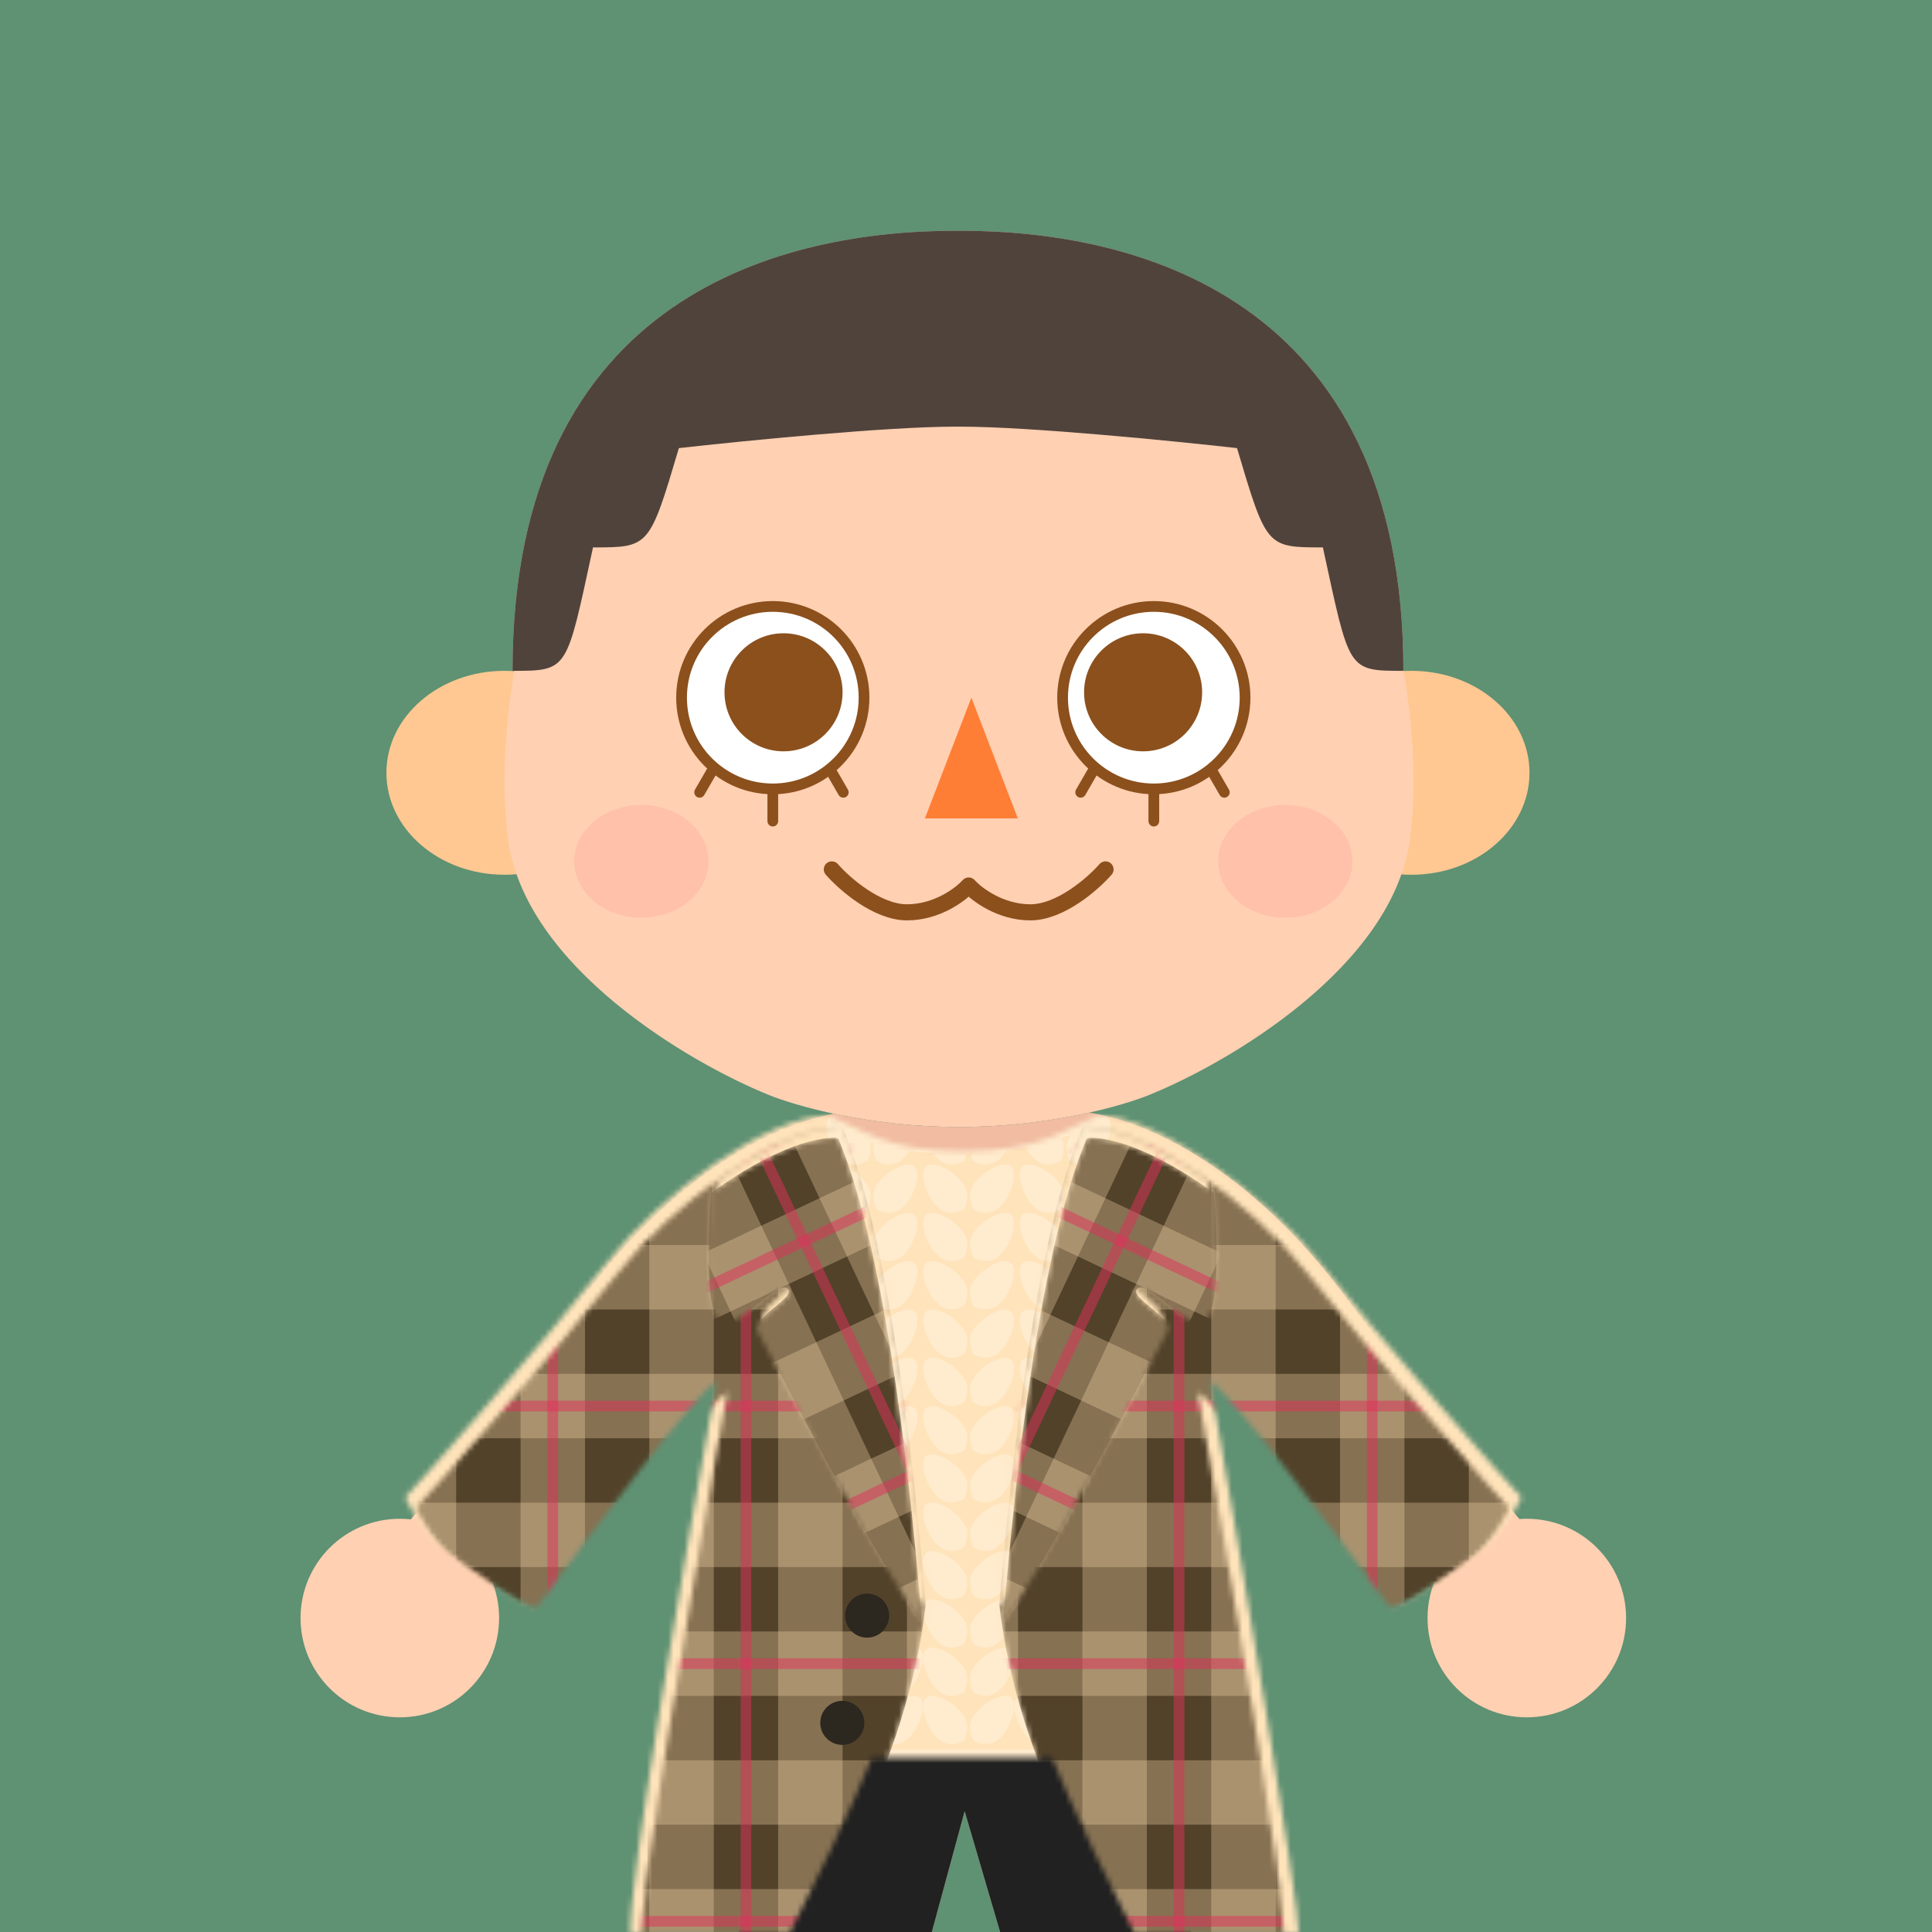 <svg width="360" height="360" viewBox="0 0 360 360" fill="none" xmlns="http://www.w3.org/2000/svg">
<g clip-path="url(#clip0_54_898)">
<rect width="360" height="360" fill="#5F9173"/>
<ellipse cx="94" cy="144" rx="22" ry="19" fill="#FFC892"/>
<ellipse cx="263" cy="144" rx="22" ry="19" fill="#FFC892"/>
<path fill-rule="evenodd" clip-rule="evenodd" d="M178 43C147 43 95.5 54.2 95.5 125C95.609 125 95.716 125 95.823 125C93.978 136.056 93.409 147.025 94.694 156.5C97.894 180.1 128.361 198 143.194 204C148.028 206 161.894 210 178.694 210C195.494 210 209.361 206 214.194 204C229.028 198 259.494 180.1 262.694 156.5C263.99 146.946 263.392 135.882 261.5 124.742C261.375 54.173 209.962 43 179 43H178Z" fill="#FFD0B2"/>
<path opacity="0.75" d="M95.5 125C95.5 54.2 147 43 178 43H179C210 43 261.5 54.2 261.5 125C251 125 251.5 125 246.5 102C236 102 236 102 230.5 83.5C218.667 82.167 191.8 79.5 179 79.5H178C165.2 79.5 138.333 82.167 126.5 83.5C121 102 121 102 110.5 102C105.5 125 106 125 95.5 125Z" fill="#161515"/>
<circle r="17" transform="matrix(1 0 0 -1 144 130)" fill="white" stroke="#8C501D" stroke-width="2"/>
<line x1="1" y1="-1" x2="6" y2="-1" transform="matrix(0 1 1 0 145 147)" stroke="#8C501D" stroke-width="2" stroke-linecap="round"/>
<line x1="1" y1="-1" x2="6" y2="-1" transform="matrix(0.5 0.866 0.866 -0.5 155 141.938)" stroke="#8C501D" stroke-width="2" stroke-linecap="round"/>
<line x1="132.866" y1="143.304" x2="130.366" y2="147.634" stroke="#8C501D" stroke-width="2" stroke-linecap="round"/>
<line x1="1" y1="-1" x2="6" y2="-1" transform="matrix(0 1 1 0 216 147)" stroke="#8C501D" stroke-width="2" stroke-linecap="round"/>
<line x1="1" y1="-1" x2="6" y2="-1" transform="matrix(0.5 0.866 0.866 -0.5 226 141.938)" stroke="#8C501D" stroke-width="2" stroke-linecap="round"/>
<line x1="203.866" y1="143.304" x2="201.366" y2="147.634" stroke="#8C501D" stroke-width="2" stroke-linecap="round"/>
<circle r="17" transform="matrix(1 0 0 -1 215 130)" fill="white" stroke="#8C501D" stroke-width="2"/>
<circle cx="146" cy="129" r="11" fill="#8C501D"/>
<circle cx="213" cy="129" r="11" fill="#8C501D"/>
<g opacity="0.7" filter="url(#filter0_f_54_898)">
<ellipse cx="119.5" cy="160.5" rx="12.5" ry="10.5" fill="#FFBAA5"/>
<ellipse cx="239.5" cy="160.5" rx="12.5" ry="10.5" fill="#FFBAA5"/>
</g>
<path d="M155 162C157.333 164.667 163.4 170 169 170C174.6 170 179 166.667 180.5 165C182 166.667 186.4 170 192 170C197.6 170 203.667 164.667 206 162" stroke="#8C501D" stroke-width="3" stroke-linecap="round" stroke-linejoin="round"/>
<path d="M181 130L189.66 152.5H172.34L181 130Z" fill="#FF7E36"/>
<path fill-rule="evenodd" clip-rule="evenodd" d="M155.353 207.521C144.473 209.609 126.11 218.194 108.5 242C93.571 262.182 83.833 274.609 76.545 283.112C75.874 283.038 75.191 283 74.5 283C64.283 283 56 291.283 56 301.5C56 311.717 64.283 320 74.5 320C84.717 320 93 311.717 93 301.5C93 298.965 92.49 296.549 91.567 294.348C105.418 280.375 125.52 260.542 137.853 253.5C133.649 267.573 123.181 325.514 137.853 360.5H173.5L179.75 337.5L186.5 360.5H221.647C236.319 325.514 225.851 267.573 221.647 253.5C233.409 260.216 253.274 279.603 267.588 293.989C266.567 296.285 266 298.826 266 301.5C266 311.717 274.283 320 284.5 320C294.717 320 303 311.717 303 301.5C303 291.283 294.717 283 284.5 283C284.035 283 283.574 283.017 283.118 283.051C275.383 274.008 265.073 261.025 251 242C232.741 217.317 213.672 208.997 202.975 207.316C196.493 208.76 188.048 210 178.694 210C169.786 210 161.702 208.875 155.353 207.521Z" fill="#FFD0B2"/>
<path fill-rule="evenodd" clip-rule="evenodd" d="M229.071 306.164C221.576 306.79 194.092 309 179.5 309C166.48 309 141.434 307.24 130.421 306.416C129.794 325.082 131.367 345.034 137.853 360.5H173.5L179.75 337.5L186.5 360.5H221.647C228.163 344.964 229.72 324.901 229.071 306.164Z" fill="#212121"/>
<g style="mix-blend-mode:hard-light" opacity="0.1" filter="url(#filter1_f_54_898)">
<path fill-rule="evenodd" clip-rule="evenodd" d="M210.094 209.12C209.12 214.652 206.646 223.035 205.476 227C205.054 228.429 204.749 230.949 204.395 233.872C203.51 241.173 202.321 250.985 198.25 252.584C192.549 254.822 186.083 256 179.5 256C172.917 256 166.451 254.822 160.75 252.584C155.049 250.346 153.5 237.5 153.5 228C153.5 222.367 151.733 217.428 150.295 213.408C149.756 211.901 149.263 210.523 148.927 209.285C151.272 208.462 153.43 207.89 155.353 207.521C161.702 208.875 169.786 210 178.694 210C188.048 210 196.493 208.76 202.975 207.316C205.054 207.642 207.45 208.22 210.094 209.12Z" fill="#700000"/>
</g>
<g clip-path="url(#clip1_54_898)">
<mask id="mask0_54_898" style="mask-type:alpha" maskUnits="userSpaceOnUse" x="75" y="207" width="209" height="154">
<path d="M113 235.382C123.121 222.5 143 207.882 154.5 207.882C160.667 210.382 165 214.5 179.5 214.5C194 214.5 198.333 210.382 204.5 207.882C216 207.882 236.665 223.5 246 235.382C257 249.382 281.5 277 283.5 279C282.5 281.167 279.6 286.2 276 289C272.4 291.8 261.5 299.5 259 299.5C249.167 286 228.7 258.7 225.5 257.5C231 289 242 353.7 242 360.5H211.5C208 353.667 200 337.5 196 327.5H162.5C158.5 337.5 150.5 353.667 147 360.5H117.5C116.7 352.9 127.833 288.667 133.5 257.5C130.3 258.7 109.833 286 100 299.5C97.5 299.5 86.6 291.8 83 289C79.4 286.2 76.5 281.167 75.5 279C77.5 277 102 249.382 113 235.382Z" fill="black"/>
</mask>
<g mask="url(#mask0_54_898)">
<rect x="72" y="197" width="213" height="163" fill="#FFE3BA"/>
<g filter="url(#filter2_f_54_898)">
<path d="M170.799 238.36C172.143 232.497 165.762 235.51 163.663 238.36C162.585 239.824 162.483 241 163.243 243.247C167.609 245.853 170.1 241.075 170.799 238.36Z" fill="#FFEBCD"/>
<path d="M161.321 238.36C159.222 235.51 152.841 232.497 154.184 238.36C154.884 241.075 157.375 245.853 161.741 243.247C162.5 241 162.399 239.824 161.321 238.36Z" fill="#FFEBCD"/>
<path d="M170.799 229.36C172.143 223.497 165.762 226.51 163.663 229.36C162.585 230.824 162.483 232 163.243 234.247C167.609 236.853 170.1 232.075 170.799 229.36Z" fill="#FFEBCD"/>
<path d="M161.321 229.36C159.222 226.51 152.841 223.497 154.184 229.36C154.884 232.075 157.375 236.853 161.741 234.247C162.5 232 162.399 230.824 161.321 229.36Z" fill="#FFEBCD"/>
<path d="M170.799 220.36C172.143 214.497 165.762 217.51 163.663 220.36C162.585 221.824 162.483 223 163.243 225.247C167.609 227.853 170.1 223.075 170.799 220.36Z" fill="#FFEBCD"/>
<path d="M161.321 220.36C159.222 217.51 152.841 214.497 154.184 220.36C154.884 223.075 157.375 227.853 161.741 225.247C162.5 223 162.399 221.824 161.321 220.36Z" fill="#FFEBCD"/>
<path d="M170.799 211.36C172.143 205.497 165.762 208.51 163.663 211.36C162.585 212.824 162.483 214 163.243 216.247C167.609 218.853 170.1 214.075 170.799 211.36Z" fill="#FFEBCD"/>
<path d="M161.321 211.36C159.222 208.51 152.841 205.497 154.184 211.36C154.884 214.075 157.375 218.853 161.741 216.247C162.5 214 162.399 212.824 161.321 211.36Z" fill="#FFEBCD"/>
<path d="M170.799 247.36C172.143 241.497 165.762 244.51 163.663 247.36C162.585 248.824 162.483 250 163.243 252.247C167.609 254.853 170.1 250.075 170.799 247.36Z" fill="#FFEBCD"/>
<path d="M161.321 247.36C159.222 244.51 152.841 241.497 154.184 247.36C154.884 250.075 157.375 254.853 161.741 252.247C162.5 250 162.399 248.824 161.321 247.36Z" fill="#FFEBCD"/>
<path d="M170.799 256.36C172.143 250.497 165.762 253.51 163.663 256.36C162.585 257.824 162.483 259 163.243 261.247C167.609 263.853 170.1 259.075 170.799 256.36Z" fill="#FFEBCD"/>
<path d="M161.321 256.36C159.222 253.51 152.841 250.497 154.184 256.36C154.884 259.075 157.375 263.853 161.741 261.247C162.5 259 162.399 257.824 161.321 256.36Z" fill="#FFEBCD"/>
<path d="M170.799 265.36C172.143 259.497 165.762 262.51 163.663 265.36C162.585 266.824 162.483 268 163.243 270.247C167.609 272.853 170.1 268.075 170.799 265.36Z" fill="#FFEBCD"/>
<path d="M161.321 265.36C159.222 262.51 152.841 259.497 154.184 265.36C154.884 268.075 157.375 272.853 161.741 270.247C162.5 268 162.399 266.824 161.321 265.36Z" fill="#FFEBCD"/>
<path d="M188.799 238.36C190.143 232.497 183.762 235.51 181.663 238.36C180.585 239.824 180.483 241 181.243 243.247C185.609 245.853 188.1 241.075 188.799 238.36Z" fill="#FFEBCD"/>
<path d="M179.321 238.36C177.222 235.51 170.841 232.497 172.184 238.36C172.884 241.075 175.375 245.853 179.741 243.247C180.5 241 180.399 239.824 179.321 238.36Z" fill="#FFEBCD"/>
<path d="M188.799 229.36C190.143 223.497 183.762 226.51 181.663 229.36C180.585 230.824 180.483 232 181.243 234.247C185.609 236.853 188.1 232.075 188.799 229.36Z" fill="#FFEBCD"/>
<path d="M179.321 229.36C177.222 226.51 170.841 223.497 172.184 229.36C172.884 232.075 175.375 236.853 179.741 234.247C180.5 232 180.399 230.824 179.321 229.36Z" fill="#FFEBCD"/>
<path d="M188.799 220.36C190.143 214.497 183.762 217.51 181.663 220.36C180.585 221.824 180.483 223 181.243 225.247C185.609 227.853 188.1 223.075 188.799 220.36Z" fill="#FFEBCD"/>
<path d="M179.321 220.36C177.222 217.51 170.841 214.497 172.184 220.36C172.884 223.075 175.375 227.853 179.741 225.247C180.5 223 180.399 221.824 179.321 220.36Z" fill="#FFEBCD"/>
<path d="M188.799 211.36C190.143 205.497 183.762 208.51 181.663 211.36C180.585 212.824 180.483 214 181.243 216.247C185.609 218.853 188.1 214.075 188.799 211.36Z" fill="#FFEBCD"/>
<path d="M179.321 211.36C177.222 208.51 170.841 205.497 172.184 211.36C172.884 214.075 175.375 218.853 179.741 216.247C180.5 214 180.399 212.824 179.321 211.36Z" fill="#FFEBCD"/>
<path d="M188.799 247.36C190.143 241.497 183.762 244.51 181.663 247.36C180.585 248.824 180.483 250 181.243 252.247C185.609 254.853 188.1 250.075 188.799 247.36Z" fill="#FFEBCD"/>
<path d="M179.321 247.36C177.222 244.51 170.841 241.497 172.184 247.36C172.884 250.075 175.375 254.853 179.741 252.247C180.5 250 180.399 248.824 179.321 247.36Z" fill="#FFEBCD"/>
<path d="M188.799 256.36C190.143 250.497 183.762 253.51 181.663 256.36C180.585 257.824 180.483 259 181.243 261.247C185.609 263.853 188.1 259.075 188.799 256.36Z" fill="#FFEBCD"/>
<path d="M179.321 256.36C177.222 253.51 170.841 250.497 172.184 256.36C172.884 259.075 175.375 263.853 179.741 261.247C180.5 259 180.399 257.824 179.321 256.36Z" fill="#FFEBCD"/>
<path d="M188.799 265.36C190.143 259.497 183.762 262.51 181.663 265.36C180.585 266.824 180.483 268 181.243 270.247C185.609 272.853 188.1 268.075 188.799 265.36Z" fill="#FFEBCD"/>
<path d="M179.321 265.36C177.222 262.51 170.841 259.497 172.184 265.36C172.884 268.075 175.375 272.853 179.741 270.247C180.5 268 180.399 266.824 179.321 265.36Z" fill="#FFEBCD"/>
<path d="M188.799 274.36C190.143 268.497 183.762 271.51 181.663 274.36C180.585 275.824 180.483 277 181.243 279.247C185.609 281.853 188.1 277.075 188.799 274.36Z" fill="#FFEBCD"/>
<path d="M179.321 274.36C177.222 271.51 170.841 268.497 172.184 274.36C172.884 277.075 175.375 281.853 179.741 279.247C180.5 277 180.399 275.824 179.321 274.36Z" fill="#FFEBCD"/>
<path d="M188.799 283.36C190.143 277.497 183.762 280.51 181.663 283.36C180.585 284.824 180.483 286 181.243 288.247C185.609 290.853 188.1 286.075 188.799 283.36Z" fill="#FFEBCD"/>
<path d="M179.321 283.36C177.222 280.51 170.841 277.497 172.184 283.36C172.884 286.075 175.375 290.853 179.741 288.247C180.5 286 180.399 284.824 179.321 283.36Z" fill="#FFEBCD"/>
<path d="M188.799 292.36C190.143 286.497 183.762 289.51 181.663 292.36C180.585 293.824 180.483 295 181.243 297.247C185.609 299.853 188.1 295.075 188.799 292.36Z" fill="#FFEBCD"/>
<path d="M179.321 292.36C177.222 289.51 170.841 286.497 172.184 292.36C172.884 295.075 175.375 299.853 179.741 297.247C180.5 295 180.399 293.824 179.321 292.36Z" fill="#FFEBCD"/>
<path d="M188.799 301.36C190.143 295.497 183.762 298.51 181.663 301.36C180.585 302.824 180.483 304 181.243 306.247C185.609 308.853 188.1 304.075 188.799 301.36Z" fill="#FFEBCD"/>
<path d="M179.321 301.36C177.222 298.51 170.841 295.497 172.184 301.36C172.884 304.075 175.375 308.853 179.741 306.247C180.5 304 180.399 302.824 179.321 301.36Z" fill="#FFEBCD"/>
<path d="M188.799 310.36C190.143 304.497 183.762 307.51 181.663 310.36C180.585 311.824 180.483 313 181.243 315.247C185.609 317.853 188.1 313.075 188.799 310.36Z" fill="#FFEBCD"/>
<path d="M179.321 310.36C177.222 307.51 170.841 304.497 172.184 310.36C172.884 313.075 175.375 317.853 179.741 315.247C180.5 313 180.399 311.824 179.321 310.36Z" fill="#FFEBCD"/>
<path d="M188.799 319.36C190.143 313.497 183.762 316.51 181.663 319.36C180.585 320.824 180.483 322 181.243 324.247C185.609 326.853 188.1 322.075 188.799 319.36Z" fill="#FFEBCD"/>
<path d="M179.321 319.36C177.222 316.51 170.841 313.497 172.184 319.36C172.884 322.075 175.375 326.853 179.741 324.247C180.5 322 180.399 320.824 179.321 319.36Z" fill="#FFEBCD"/>
<path d="M171.799 310.36C173.143 304.497 166.762 307.51 164.663 310.36C163.585 311.824 163.483 313 164.243 315.247C168.609 317.853 171.1 313.075 171.799 310.36Z" fill="#FFEBCD"/>
<path d="M162.321 310.36C160.222 307.51 153.841 304.497 155.184 310.36C155.884 313.075 158.375 317.853 162.741 315.247C163.5 313 163.399 311.824 162.321 310.36Z" fill="#FFEBCD"/>
<path d="M171.799 319.36C173.143 313.497 166.762 316.51 164.663 319.36C163.585 320.824 163.483 322 164.243 324.247C168.609 326.853 171.1 322.075 171.799 319.36Z" fill="#FFEBCD"/>
<path d="M162.321 319.36C160.222 316.51 153.841 313.497 155.184 319.36C155.884 322.075 158.375 326.853 162.741 324.247C163.5 322 163.399 320.824 162.321 319.36Z" fill="#FFEBCD"/>
<path d="M205.799 310.36C207.143 304.497 200.762 307.51 198.663 310.36C197.585 311.824 197.483 313 198.243 315.247C202.609 317.853 205.1 313.075 205.799 310.36Z" fill="#FFEBCD"/>
<path d="M196.321 310.36C194.222 307.51 187.841 304.497 189.184 310.36C189.884 313.075 192.375 317.853 196.741 315.247C197.5 313 197.399 311.824 196.321 310.36Z" fill="#FFEBCD"/>
<path d="M205.799 319.36C207.143 313.497 200.762 316.51 198.663 319.36C197.585 320.824 197.483 322 198.243 324.247C202.609 326.853 205.1 322.075 205.799 319.36Z" fill="#FFEBCD"/>
<path d="M196.321 319.36C194.222 316.51 187.841 313.497 189.184 319.36C189.884 322.075 192.375 326.853 196.741 324.247C197.5 322 197.399 320.824 196.321 319.36Z" fill="#FFEBCD"/>
<path d="M206.799 238.36C208.143 232.497 201.762 235.51 199.663 238.36C198.585 239.824 198.483 241 199.243 243.247C203.609 245.853 206.1 241.075 206.799 238.36Z" fill="#FFEBCD"/>
<path d="M197.321 238.36C195.222 235.51 188.841 232.497 190.184 238.36C190.884 241.075 193.375 245.853 197.741 243.247C198.5 241 198.399 239.824 197.321 238.36Z" fill="#FFEBCD"/>
<path d="M206.799 229.36C208.143 223.497 201.762 226.51 199.663 229.36C198.585 230.824 198.483 232 199.243 234.247C203.609 236.853 206.1 232.075 206.799 229.36Z" fill="#FFEBCD"/>
<path d="M197.321 229.36C195.222 226.51 188.841 223.497 190.184 229.36C190.884 232.075 193.375 236.853 197.741 234.247C198.5 232 198.399 230.824 197.321 229.36Z" fill="#FFEBCD"/>
<path d="M206.799 220.36C208.143 214.497 201.762 217.51 199.663 220.36C198.585 221.824 198.483 223 199.243 225.247C203.609 227.853 206.1 223.075 206.799 220.36Z" fill="#FFEBCD"/>
<path d="M197.321 220.36C195.222 217.51 188.841 214.497 190.184 220.36C190.884 223.075 193.375 227.853 197.741 225.247C198.5 223 198.399 221.824 197.321 220.36Z" fill="#FFEBCD"/>
<path d="M206.799 211.36C208.143 205.497 201.762 208.51 199.663 211.36C198.585 212.824 198.483 214 199.243 216.247C203.609 218.853 206.1 214.075 206.799 211.36Z" fill="#FFEBCD"/>
<path d="M197.321 211.36C195.222 208.51 188.841 205.497 190.184 211.36C190.884 214.075 193.375 218.853 197.741 216.247C198.5 214 198.399 212.824 197.321 211.36Z" fill="#FFEBCD"/>
<path d="M206.799 247.36C208.143 241.497 201.762 244.51 199.663 247.36C198.585 248.824 198.483 250 199.243 252.247C203.609 254.853 206.1 250.075 206.799 247.36Z" fill="#FFEBCD"/>
<path d="M197.321 247.36C195.222 244.51 188.841 241.497 190.184 247.36C190.884 250.075 193.375 254.853 197.741 252.247C198.5 250 198.399 248.824 197.321 247.36Z" fill="#FFEBCD"/>
<path d="M206.799 256.36C208.143 250.497 201.762 253.51 199.663 256.36C198.585 257.824 198.483 259 199.243 261.247C203.609 263.853 206.1 259.075 206.799 256.36Z" fill="#FFEBCD"/>
<path d="M197.321 256.36C195.222 253.51 188.841 250.497 190.184 256.36C190.884 259.075 193.375 263.853 197.741 261.247C198.5 259 198.399 257.824 197.321 256.36Z" fill="#FFEBCD"/>
<path d="M206.799 265.36C208.143 259.497 201.762 262.51 199.663 265.36C198.585 266.824 198.483 268 199.243 270.247C203.609 272.853 206.1 268.075 206.799 265.36Z" fill="#FFEBCD"/>
<path d="M197.321 265.36C195.222 262.51 188.841 259.497 190.184 265.36C190.884 268.075 193.375 272.853 197.741 270.247C198.5 268 198.399 266.824 197.321 265.36Z" fill="#FFEBCD"/>
</g>
<g filter="url(#filter3_i_54_898)">
<path d="M178.5 219C193.3 219 203.333 214.333 206.5 212V206.5H153.5L155 213C156.667 215 163.7 219 178.5 219Z" fill="#FFEBCD"/>
</g>
<g filter="url(#filter4_i_54_898)">
<rect x="159" y="322" width="40" height="7" fill="#FFEBCD"/>
</g>
<g filter="url(#filter5_d_54_898)">
<mask id="mask1_54_898" style="mask-type:alpha" maskUnits="userSpaceOnUse" x="75" y="207" width="96" height="154">
<path fill-rule="evenodd" clip-rule="evenodd" d="M155.046 208.109C163.35 227.976 168.005 267.055 170.5 297C167.889 319.751 158.231 338.792 150.033 354.954C149.075 356.842 148.138 358.69 147.234 360.5H117.5C116.7 352.9 127.833 288.667 133.5 257.5C130.3 258.7 109.833 286 100 299.5C97.5 299.5 86.6 291.8 83 289C79.4 286.2 76.5 281.167 75.5 279C77.5 277 102 249.382 113 235.382C123.121 222.5 143 207.882 154.5 207.882C154.683 207.956 154.865 208.032 155.046 208.109ZM131.503 218.278C130.769 227.227 130.38 241.882 133.696 242.618C135.714 242.618 138.24 240.583 140.506 238.758C142.731 236.965 144.705 235.375 145.696 236.118C146.654 236.836 145.091 238.127 143.365 239.552C141.486 241.104 139.414 242.815 140.196 244.118C140.497 244.62 141.604 246.733 143.245 249.866C149.588 261.977 163.918 289.338 170.605 297.888C170.636 297.632 170.667 297.376 170.696 297.118C168.201 267.173 163.547 228.095 155.242 208.227C155.061 208.15 154.88 208.074 154.696 208C148.464 208 139.77 212.294 131.503 218.278Z" fill="#52422A"/>
</mask>
<g mask="url(#mask1_54_898)">
<path d="M170.5 297C168 267 163.333 227.833 155 208L144.5 200.5L74.5 260V291.5L112.5 366.5L142.5 370.5C150.833 351.333 167 327.5 170.5 297Z" fill="#52422A"/>
<rect x="143" y="205" width="12" height="158" fill="#FFE0B0" fill-opacity="0.3"/>
<rect x="119" y="214" width="12" height="149" fill="#FFE0B0" fill-opacity="0.3"/>
<rect x="95" y="239" width="12" height="64" fill="#FFE0B0" fill-opacity="0.3"/>
<rect x="71" y="260" width="12" height="39" fill="#FFE0B0" fill-opacity="0.3"/>
<rect x="167" y="256" width="12" height="62" fill="#FFE0B0" fill-opacity="0.3"/>
<rect x="174" y="302" width="12" height="61" transform="rotate(90 174 302)" fill="#FFE0B0" fill-opacity="0.3"/>
<rect x="177" y="278" width="12" height="108" transform="rotate(90 177 278)" fill="#FFE0B0" fill-opacity="0.3"/>
<rect x="170" y="254" width="12" height="88" transform="rotate(90 170 254)" fill="#FFE0B0" fill-opacity="0.3"/>
<rect x="169" y="230" width="12" height="64" transform="rotate(90 169 230)" fill="#FFE0B0" fill-opacity="0.3"/>
<rect x="169" y="206" width="12" height="45" transform="rotate(90 169 206)" fill="#FFE0B0" fill-opacity="0.3"/>
<rect x="169" y="326" width="12" height="62" transform="rotate(90 169 326)" fill="#FFE0B0" fill-opacity="0.3"/>
<rect x="169" y="350" width="12" height="62" transform="rotate(90 169 350)" fill="#FFE0B0" fill-opacity="0.3"/>
<rect x="136" y="210" width="2" height="154" fill="#E1305A" fill-opacity="0.5"/>
<rect x="171" y="259" width="2" height="85" transform="rotate(90 171 259)" fill="#E1305A" fill-opacity="0.5"/>
<rect x="171" y="307" width="2" height="50" transform="rotate(90 171 307)" fill="#E1305A" fill-opacity="0.5"/>
<rect x="155" y="355" width="2" height="41" transform="rotate(90 155 355)" fill="#E1305A" fill-opacity="0.5"/>
<rect x="161" y="211" width="2" height="29" transform="rotate(90 161 211)" fill="#E1305A" fill-opacity="0.5"/>
<rect x="100" y="244" width="2" height="60" fill="#E1305A" fill-opacity="0.5"/>
</g>
<g filter="url(#filter6_d_54_898)">
<mask id="mask2_54_898" style="mask-type:alpha" maskUnits="userSpaceOnUse" x="131" y="208" width="40" height="90">
<path fill-rule="evenodd" clip-rule="evenodd" d="M131.503 218.278C130.769 227.227 130.38 241.881 133.696 242.618C135.714 242.618 138.24 240.583 140.506 238.758C142.731 236.965 144.705 235.375 145.696 236.118C146.654 236.836 145.091 238.127 143.365 239.552C141.486 241.104 139.414 242.815 140.196 244.118C140.497 244.62 141.604 246.733 143.245 249.866C149.588 261.977 163.918 289.338 170.605 297.888C170.636 297.632 170.667 297.376 170.696 297.118C168.201 267.173 163.547 228.095 155.242 208.227C155.061 208.15 154.88 208.074 154.696 208C148.464 208 139.77 212.294 131.503 218.278Z" fill="#52422A"/>
</mask>
<g mask="url(#mask2_54_898)">
<path fill-rule="evenodd" clip-rule="evenodd" d="M131.503 218.278C130.769 227.227 130.38 241.881 133.696 242.618C135.714 242.618 138.24 240.583 140.506 238.758C142.731 236.965 144.705 235.375 145.696 236.118C146.654 236.836 145.091 238.127 143.365 239.552C141.486 241.104 139.414 242.815 140.196 244.118C140.497 244.62 141.604 246.733 143.245 249.866C149.588 261.977 163.918 289.338 170.605 297.888C170.636 297.632 170.667 297.376 170.696 297.118C168.201 267.173 163.547 228.095 155.242 208.227C155.061 208.15 154.88 208.074 154.696 208C148.464 208 139.77 212.294 131.503 218.278Z" fill="#52422A"/>
<rect x="145.954" y="207.072" width="12" height="52.028" transform="rotate(-25.265 145.954 207.072)" fill="#FFE0B0" fill-opacity="0.3"/>
<rect x="124.291" y="217.403" width="12" height="106.977" transform="rotate(-25.265 124.291 217.403)" fill="#FFE0B0" fill-opacity="0.3"/>
<rect x="171.06" y="263.215" width="12" height="28.742" transform="rotate(64.735 171.06 263.215)" fill="#FFE0B0" fill-opacity="0.3"/>
<rect x="192.702" y="226.463" width="12" height="63.922" transform="rotate(64.735 192.702 226.463)" fill="#FFE0B0" fill-opacity="0.3"/>
<rect x="165.5" y="212.762" width="12" height="44.816" transform="rotate(64.735 165.5 212.762)" fill="#FFE0B0" fill-opacity="0.3"/>
<rect x="205.954" y="273.286" width="12" height="62" transform="rotate(64.735 205.954 273.286)" fill="#FFE0B0" fill-opacity="0.3"/>
<rect x="139.953" y="210.757" width="2" height="74.791" transform="rotate(-25.265 139.953 210.757)" fill="#E1305A" fill-opacity="0.5"/>
<rect x="163.074" y="219.436" width="2" height="38.244" transform="rotate(64.735 163.074 219.436)" fill="#E1305A" fill-opacity="0.5"/>
<rect x="170.422" y="269.045" width="2" height="17.677" transform="rotate(64.735 170.422 269.045)" fill="#E1305A" fill-opacity="0.5"/>
</g>
</g>
</g>
<g filter="url(#filter7_d_54_898)">
<mask id="mask3_54_898" style="mask-type:alpha" maskUnits="userSpaceOnUse" x="188" y="207" width="96" height="154">
<path fill-rule="evenodd" clip-rule="evenodd" d="M203.651 208.109C195.346 227.976 190.692 267.055 188.196 297C190.807 319.751 200.466 338.792 208.664 354.954C209.621 356.842 210.559 358.69 211.463 360.5H241.196C241.996 352.9 230.863 288.667 225.196 257.5C228.396 258.7 248.863 286 258.696 299.5C261.196 299.5 272.096 291.8 275.696 289C279.296 286.2 282.196 281.167 283.196 279C281.196 277 256.696 249.382 245.696 235.382C235.575 222.5 215.696 207.882 204.196 207.882C204.013 207.956 203.831 208.032 203.651 208.109ZM227.194 218.278C227.927 227.227 228.316 241.882 225 242.618C222.982 242.618 220.456 240.583 218.191 238.758C215.965 236.965 213.991 235.375 213 236.118C212.043 236.836 213.606 238.127 215.331 239.552C217.21 241.104 219.282 242.815 218.5 244.118C218.199 244.62 217.093 246.733 215.451 249.866C209.108 261.977 194.778 289.338 188.091 297.888C188.06 297.632 188.029 297.376 188 297.118C190.495 267.173 195.15 228.095 203.454 208.227C203.635 208.15 203.817 208.074 204 208C210.233 208 218.926 212.294 227.194 218.278Z" fill="#52422A"/>
</mask>
<g mask="url(#mask3_54_898)">
<path d="M188.196 297C190.696 267 195.363 227.833 203.696 208L214.196 200.5L284.196 260V291.5L246.196 366.5L216.196 370.5C207.863 351.333 191.696 327.5 188.196 297Z" fill="#52422A"/>
<rect width="12" height="158" transform="matrix(-1 0 0 1 215.696 205)" fill="#FFE0B0" fill-opacity="0.3"/>
<rect width="12" height="149" transform="matrix(-1 0 0 1 239.696 214)" fill="#FFE0B0" fill-opacity="0.3"/>
<rect width="12" height="64" transform="matrix(-1 0 0 1 263.696 239)" fill="#FFE0B0" fill-opacity="0.3"/>
<rect width="12" height="39" transform="matrix(-1 0 0 1 287.696 260)" fill="#FFE0B0" fill-opacity="0.3"/>
<rect width="12" height="62" transform="matrix(-1 0 0 1 191.696 256)" fill="#FFE0B0" fill-opacity="0.3"/>
<rect width="12" height="61" transform="matrix(4.37114e-08 1 1 -4.37114e-08 184.696 302)" fill="#FFE0B0" fill-opacity="0.3"/>
<rect width="12" height="108" transform="matrix(4.37114e-08 1 1 -4.37114e-08 181.696 278)" fill="#FFE0B0" fill-opacity="0.3"/>
<rect width="12" height="88" transform="matrix(4.37114e-08 1 1 -4.37114e-08 188.696 254)" fill="#FFE0B0" fill-opacity="0.3"/>
<rect width="12" height="64" transform="matrix(4.37114e-08 1 1 -4.37114e-08 189.696 230)" fill="#FFE0B0" fill-opacity="0.3"/>
<rect width="12" height="45" transform="matrix(4.37114e-08 1 1 -4.37114e-08 189.696 206)" fill="#FFE0B0" fill-opacity="0.3"/>
<rect width="12" height="62" transform="matrix(4.37114e-08 1 1 -4.37114e-08 189.696 326)" fill="#FFE0B0" fill-opacity="0.3"/>
<rect width="12" height="62" transform="matrix(4.37114e-08 1 1 -4.37114e-08 189.696 350)" fill="#FFE0B0" fill-opacity="0.3"/>
<rect width="2" height="154" transform="matrix(-1 0 0 1 222.696 210)" fill="#E1305A" fill-opacity="0.5"/>
<rect width="2" height="85" transform="matrix(4.37114e-08 1 1 -4.37114e-08 187.696 259)" fill="#E1305A" fill-opacity="0.5"/>
<rect width="2" height="50" transform="matrix(4.37114e-08 1 1 -4.37114e-08 187.696 307)" fill="#E1305A" fill-opacity="0.5"/>
<rect width="2" height="41" transform="matrix(4.37114e-08 1 1 -4.37114e-08 203.696 355)" fill="#E1305A" fill-opacity="0.5"/>
<rect width="2" height="29" transform="matrix(4.37114e-08 1 1 -4.37114e-08 197.696 211)" fill="#E1305A" fill-opacity="0.5"/>
<rect width="2" height="60" transform="matrix(-1 0 0 1 258.696 244)" fill="#E1305A" fill-opacity="0.5"/>
</g>
<g filter="url(#filter8_d_54_898)">
<mask id="mask4_54_898" style="mask-type:alpha" maskUnits="userSpaceOnUse" x="188" y="208" width="40" height="90">
<path fill-rule="evenodd" clip-rule="evenodd" d="M227.194 218.278C227.927 227.227 228.316 241.881 225 242.618C222.982 242.618 220.456 240.583 218.191 238.758C215.965 236.965 213.991 235.375 213 236.118C212.043 236.836 213.606 238.127 215.331 239.552C217.21 241.104 219.282 242.815 218.5 244.118C218.199 244.62 217.093 246.733 215.451 249.866C209.108 261.977 194.778 289.338 188.091 297.888C188.06 297.632 188.029 297.376 188 297.118C190.495 267.173 195.15 228.095 203.454 208.227C203.635 208.15 203.817 208.074 204 208C210.233 208 218.926 212.294 227.194 218.278Z" fill="#52422A"/>
</mask>
<g mask="url(#mask4_54_898)">
<path fill-rule="evenodd" clip-rule="evenodd" d="M227.194 218.278C227.927 227.227 228.316 241.881 225 242.618C222.982 242.618 220.456 240.583 218.191 238.758C215.965 236.965 213.991 235.375 213 236.118C212.043 236.836 213.606 238.127 215.331 239.552C217.21 241.104 219.282 242.815 218.5 244.118C218.199 244.62 217.093 246.733 215.451 249.866C209.108 261.977 194.778 289.338 188.091 297.888C188.06 297.632 188.029 297.376 188 297.118C190.495 267.173 195.15 228.095 203.454 208.227C203.635 208.15 203.817 208.074 204 208C210.233 208 218.926 212.294 227.194 218.278Z" fill="#52422A"/>
<rect width="12" height="52.028" transform="matrix(-0.904 -0.427 -0.427 0.904 212.743 207.072)" fill="#FFE0B0" fill-opacity="0.3"/>
<rect width="12" height="106.977" transform="matrix(-0.904 -0.427 -0.427 0.904 234.405 217.403)" fill="#FFE0B0" fill-opacity="0.3"/>
<rect width="12" height="28.742" transform="matrix(-0.427 0.904 0.904 0.427 187.636 263.215)" fill="#FFE0B0" fill-opacity="0.3"/>
<rect width="12" height="63.922" transform="matrix(-0.427 0.904 0.904 0.427 165.995 226.463)" fill="#FFE0B0" fill-opacity="0.3"/>
<rect width="12" height="44.816" transform="matrix(-0.427 0.904 0.904 0.427 193.196 212.762)" fill="#FFE0B0" fill-opacity="0.3"/>
<rect width="12" height="62" transform="matrix(-0.427 0.904 0.904 0.427 152.742 273.286)" fill="#FFE0B0" fill-opacity="0.3"/>
<rect width="2" height="74.791" transform="matrix(-0.904 -0.427 -0.427 0.904 218.744 210.757)" fill="#E1305A" fill-opacity="0.5"/>
<rect width="2" height="38.245" transform="matrix(-0.427 0.904 0.904 0.427 195.623 219.436)" fill="#E1305A" fill-opacity="0.5"/>
<rect width="2" height="17.677" transform="matrix(-0.427 0.904 0.904 0.427 188.275 269.045)" fill="#E1305A" fill-opacity="0.5"/>
</g>
</g>
</g>
<g filter="url(#filter9_d_54_898)">
<circle cx="161.575" cy="300.048" r="4.102" fill="#2C271F"/>
</g>
<g filter="url(#filter10_d_54_898)">
<circle cx="156.947" cy="320.031" r="4.102" fill="#2C271F"/>
</g>
</g>
</g>
</g>
<defs>
<filter id="filter0_f_54_898" x="90" y="140" width="179" height="41" filterUnits="userSpaceOnUse" color-interpolation-filters="sRGB">
<feFlood flood-opacity="0" result="BackgroundImageFix"/>
<feBlend mode="normal" in="SourceGraphic" in2="BackgroundImageFix" result="shape"/>
<feGaussianBlur stdDeviation="2.5" result="effect1_foregroundBlur_54_898"/>
</filter>
<filter id="filter1_f_54_898" x="146.927" y="205.316" width="65.167" height="52.684" filterUnits="userSpaceOnUse" color-interpolation-filters="sRGB">
<feFlood flood-opacity="0" result="BackgroundImageFix"/>
<feBlend mode="normal" in="SourceGraphic" in2="BackgroundImageFix" result="shape"/>
<feGaussianBlur stdDeviation="1" result="effect1_foregroundBlur_54_898"/>
</filter>
<filter id="filter2_f_54_898" x="152.2" y="206.2" width="56.583" height="120.6" filterUnits="userSpaceOnUse" color-interpolation-filters="sRGB">
<feFlood flood-opacity="0" result="BackgroundImageFix"/>
<feBlend mode="normal" in="SourceGraphic" in2="BackgroundImageFix" result="shape"/>
<feGaussianBlur stdDeviation="0.9" result="effect1_foregroundBlur_54_898"/>
</filter>
<filter id="filter3_i_54_898" x="153.5" y="202.5" width="53" height="16.5" filterUnits="userSpaceOnUse" color-interpolation-filters="sRGB">
<feFlood flood-opacity="0" result="BackgroundImageFix"/>
<feBlend mode="normal" in="SourceGraphic" in2="BackgroundImageFix" result="shape"/>
<feColorMatrix in="SourceAlpha" type="matrix" values="0 0 0 0 0 0 0 0 0 0 0 0 0 0 0 0 0 0 127 0" result="hardAlpha"/>
<feOffset dy="-4"/>
<feGaussianBlur stdDeviation="2"/>
<feComposite in2="hardAlpha" operator="arithmetic" k2="-1" k3="1"/>
<feColorMatrix type="matrix" values="0 0 0 0 0.983 0 0 0 0 0.854 0 0 0 0 0.664 0 0 0 1 0"/>
<feBlend mode="normal" in2="shape" result="effect1_innerShadow_54_898"/>
</filter>
<filter id="filter4_i_54_898" x="159" y="322" width="40" height="11" filterUnits="userSpaceOnUse" color-interpolation-filters="sRGB">
<feFlood flood-opacity="0" result="BackgroundImageFix"/>
<feBlend mode="normal" in="SourceGraphic" in2="BackgroundImageFix" result="shape"/>
<feColorMatrix in="SourceAlpha" type="matrix" values="0 0 0 0 0 0 0 0 0 0 0 0 0 0 0 0 0 0 127 0" result="hardAlpha"/>
<feOffset dy="4"/>
<feGaussianBlur stdDeviation="2"/>
<feComposite in2="hardAlpha" operator="arithmetic" k2="-1" k3="1"/>
<feColorMatrix type="matrix" values="0 0 0 0 0.983 0 0 0 0 0.854 0 0 0 0 0.664 0 0 0 1 0"/>
<feBlend mode="normal" in2="shape" result="effect1_innerShadow_54_898"/>
</filter>
<filter id="filter5_d_54_898" x="74.5" y="206.882" width="101.196" height="158.618" filterUnits="userSpaceOnUse" color-interpolation-filters="sRGB">
<feFlood flood-opacity="0" result="BackgroundImageFix"/>
<feColorMatrix in="SourceAlpha" type="matrix" values="0 0 0 0 0 0 0 0 0 0 0 0 0 0 0 0 0 0 127 0" result="hardAlpha"/>
<feOffset dx="2" dy="2"/>
<feGaussianBlur stdDeviation="1.5"/>
<feColorMatrix type="matrix" values="0 0 0 0 0.708 0 0 0 0 0.578 0 0 0 0 0.387 0 0 0 0.4 0"/>
<feBlend mode="normal" in2="BackgroundImageFix" result="effect1_dropShadow_54_898"/>
<feBlend mode="normal" in="SourceGraphic" in2="effect1_dropShadow_54_898" result="shape"/>
</filter>
<filter id="filter6_d_54_898" x="127" y="207" width="45.696" height="95.888" filterUnits="userSpaceOnUse" color-interpolation-filters="sRGB">
<feFlood flood-opacity="0" result="BackgroundImageFix"/>
<feColorMatrix in="SourceAlpha" type="matrix" values="0 0 0 0 0 0 0 0 0 0 0 0 0 0 0 0 0 0 127 0" result="hardAlpha"/>
<feOffset dx="-1" dy="2"/>
<feGaussianBlur stdDeviation="1.5"/>
<feColorMatrix type="matrix" values="0 0 0 0 0.312 0 0 0 0 0.233 0 0 0 0 0.113 0 0 0 0.9 0"/>
<feBlend mode="normal" in2="BackgroundImageFix" result="effect1_dropShadow_54_898"/>
<feBlend mode="normal" in="SourceGraphic" in2="effect1_dropShadow_54_898" result="shape"/>
</filter>
<filter id="filter7_d_54_898" x="183" y="206.882" width="101.196" height="158.618" filterUnits="userSpaceOnUse" color-interpolation-filters="sRGB">
<feFlood flood-opacity="0" result="BackgroundImageFix"/>
<feColorMatrix in="SourceAlpha" type="matrix" values="0 0 0 0 0 0 0 0 0 0 0 0 0 0 0 0 0 0 127 0" result="hardAlpha"/>
<feOffset dx="-2" dy="2"/>
<feGaussianBlur stdDeviation="1.5"/>
<feColorMatrix type="matrix" values="0 0 0 0 0.71 0 0 0 0 0.576 0 0 0 0 0.388 0 0 0 0.4 0"/>
<feBlend mode="normal" in2="BackgroundImageFix" result="effect1_dropShadow_54_898"/>
<feBlend mode="normal" in="SourceGraphic" in2="effect1_dropShadow_54_898" result="shape"/>
</filter>
<filter id="filter8_d_54_898" x="186" y="207" width="45.696" height="95.888" filterUnits="userSpaceOnUse" color-interpolation-filters="sRGB">
<feFlood flood-opacity="0" result="BackgroundImageFix"/>
<feColorMatrix in="SourceAlpha" type="matrix" values="0 0 0 0 0 0 0 0 0 0 0 0 0 0 0 0 0 0 127 0" result="hardAlpha"/>
<feOffset dx="1" dy="2"/>
<feGaussianBlur stdDeviation="1.5"/>
<feColorMatrix type="matrix" values="0 0 0 0 0.312 0 0 0 0 0.233 0 0 0 0 0.113 0 0 0 0.9 0"/>
<feBlend mode="normal" in2="BackgroundImageFix" result="effect1_dropShadow_54_898"/>
<feBlend mode="normal" in="SourceGraphic" in2="effect1_dropShadow_54_898" result="shape"/>
</filter>
<filter id="filter9_d_54_898" x="155.473" y="294.946" width="12.204" height="12.204" filterUnits="userSpaceOnUse" color-interpolation-filters="sRGB">
<feFlood flood-opacity="0" result="BackgroundImageFix"/>
<feColorMatrix in="SourceAlpha" type="matrix" values="0 0 0 0 0 0 0 0 0 0 0 0 0 0 0 0 0 0 127 0" result="hardAlpha"/>
<feOffset dy="1"/>
<feGaussianBlur stdDeviation="1"/>
<feColorMatrix type="matrix" values="0 0 0 0 0.096 0 0 0 0 0.069 0 0 0 0 0.069 0 0 0 0.3 0"/>
<feBlend mode="normal" in2="BackgroundImageFix" result="effect1_dropShadow_54_898"/>
<feBlend mode="normal" in="SourceGraphic" in2="effect1_dropShadow_54_898" result="shape"/>
</filter>
<filter id="filter10_d_54_898" x="150.845" y="314.93" width="12.204" height="12.204" filterUnits="userSpaceOnUse" color-interpolation-filters="sRGB">
<feFlood flood-opacity="0" result="BackgroundImageFix"/>
<feColorMatrix in="SourceAlpha" type="matrix" values="0 0 0 0 0 0 0 0 0 0 0 0 0 0 0 0 0 0 127 0" result="hardAlpha"/>
<feOffset dy="1"/>
<feGaussianBlur stdDeviation="1"/>
<feColorMatrix type="matrix" values="0 0 0 0 0.096 0 0 0 0 0.069 0 0 0 0 0.069 0 0 0 0.3 0"/>
<feBlend mode="normal" in2="BackgroundImageFix" result="effect1_dropShadow_54_898"/>
<feBlend mode="normal" in="SourceGraphic" in2="effect1_dropShadow_54_898" result="shape"/>
</filter>
<clipPath id="clip0_54_898">
<rect width="360" height="360" fill="white"/>
</clipPath>
<clipPath id="clip1_54_898">
<rect width="213" height="163" fill="white" transform="translate(72 197)"/>
</clipPath>
</defs>
</svg>

